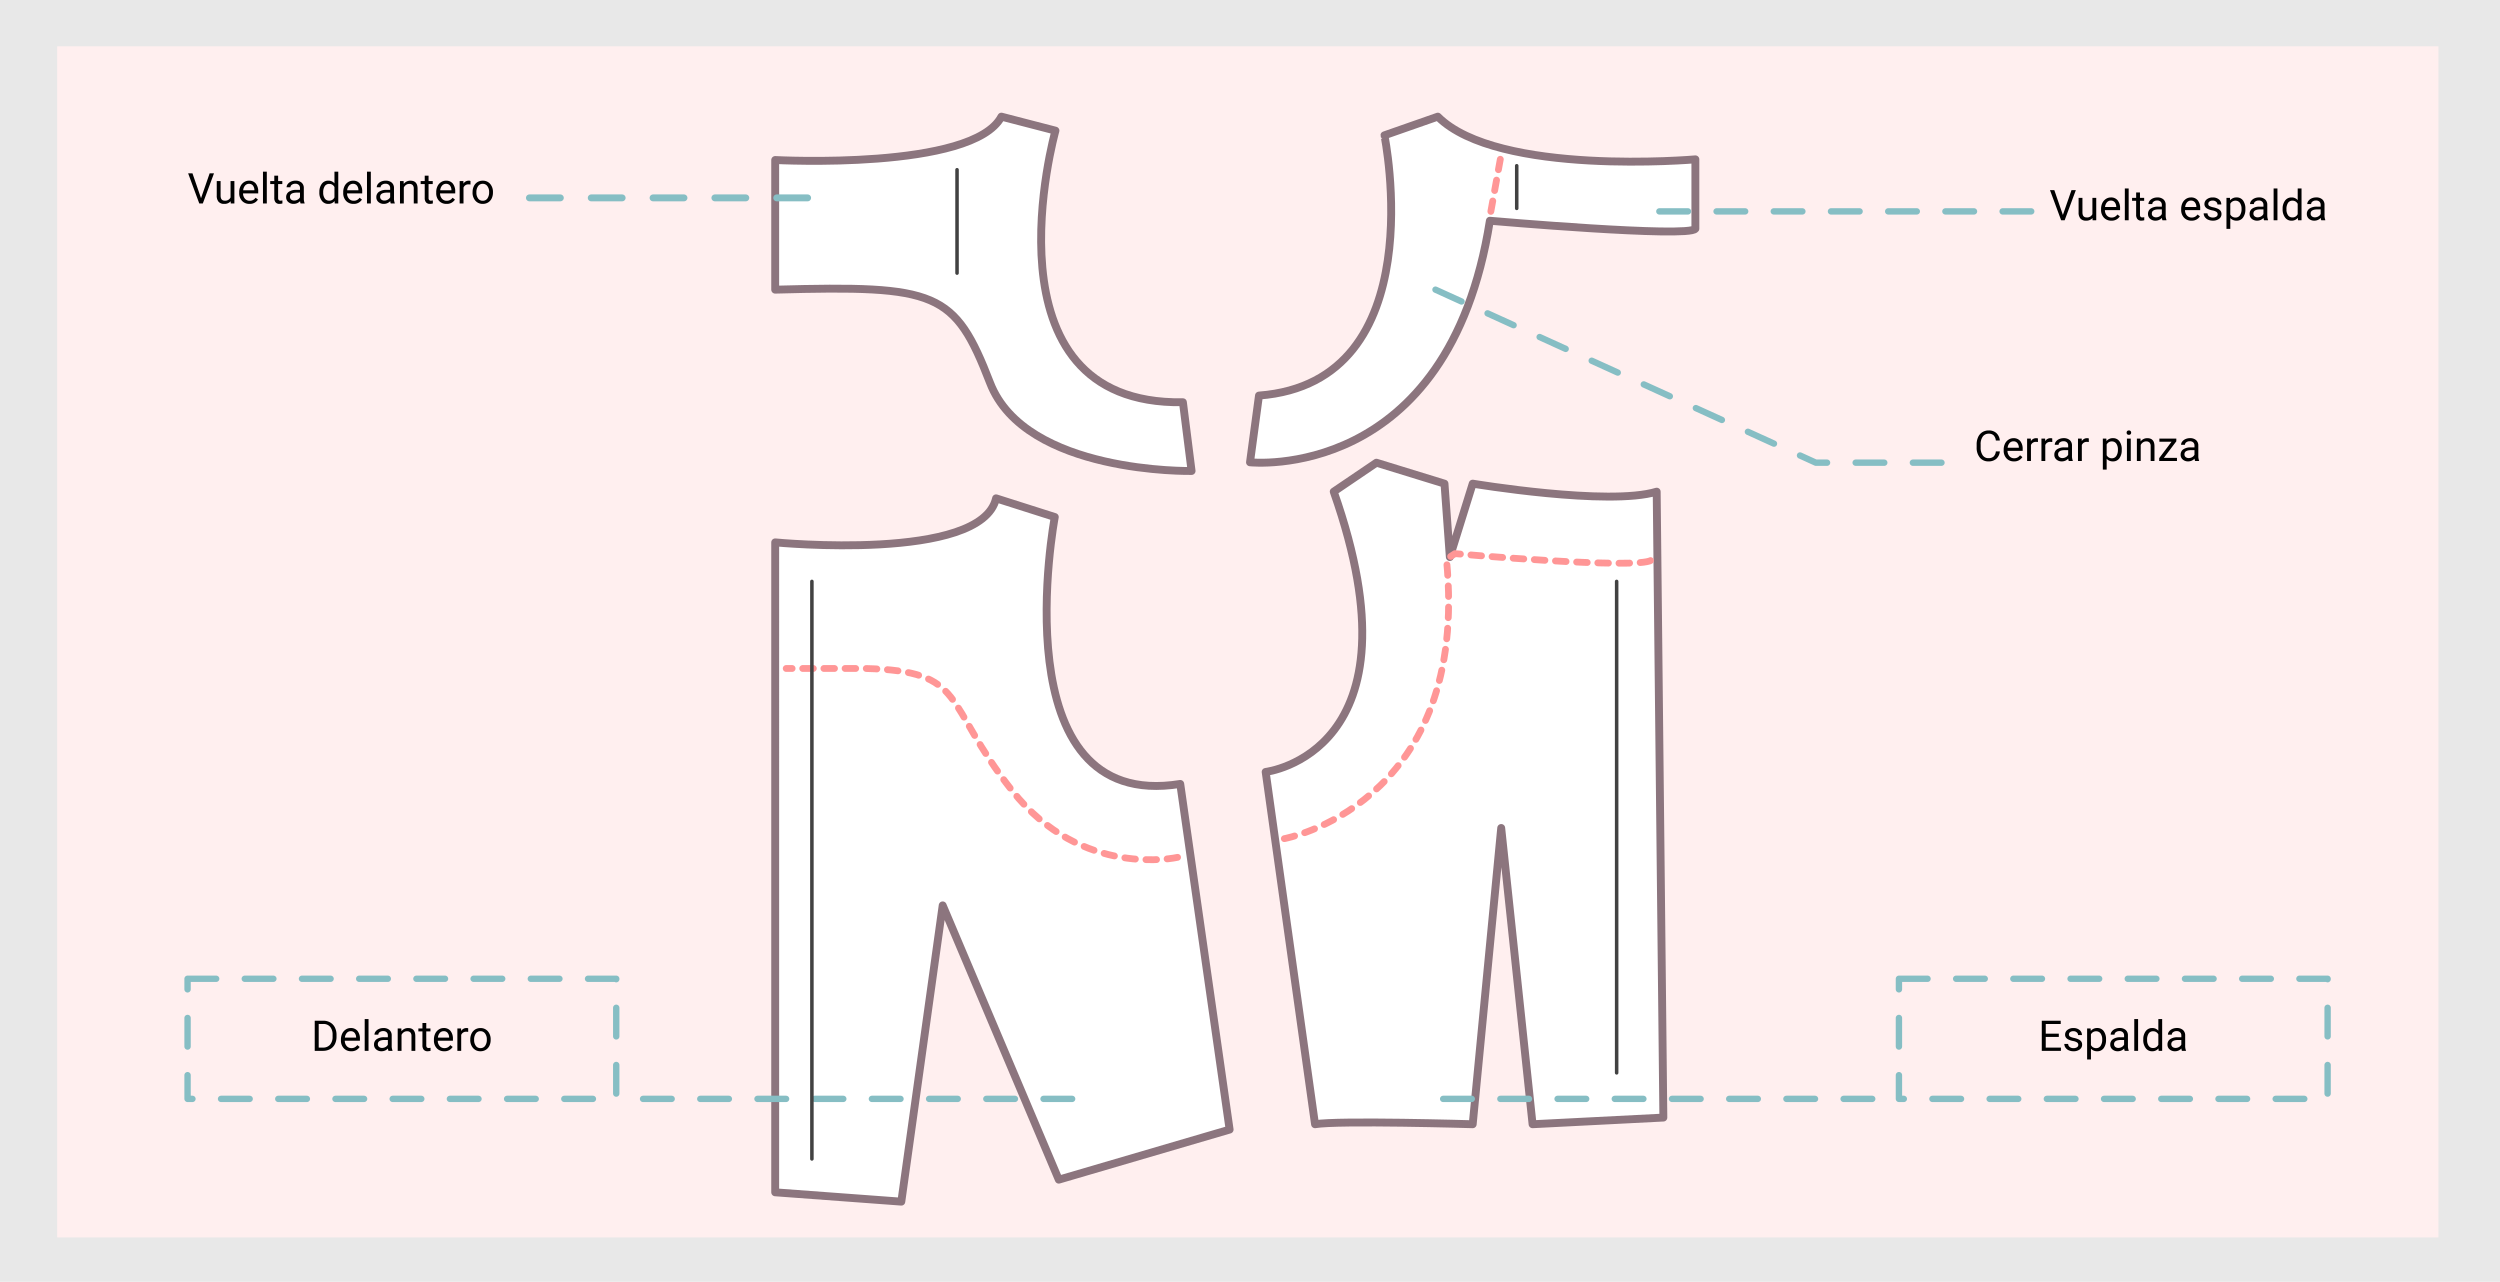 <svg xmlns="http://www.w3.org/2000/svg" width="708" height="363" viewBox="0 0 708 363">
  <g id="Grupo_55899" data-name="Grupo 55899" transform="translate(3181.859 -581.669)">
    <rect id="Rectángulo_5441" data-name="Rectángulo 5441" width="708" height="363" transform="translate(-3181.859 581.669)" fill="#e8e8e8"/>
    <path id="Trazado_106296" data-name="Trazado 106296" d="M0,0H674.362V337.335H0Z" transform="translate(-3165.662 594.779)" fill="#ffefef"/>
    <path id="Trazado_107916" data-name="Trazado 107916" d="M5.813-3.943h-3.7V-.92H6.41V0H.99V-8.531H6.352v.92H2.115v2.748h3.7Zm5.52,2.262A.8.8,0,0,0,11-2.364a3.187,3.187,0,0,0-1.154-.419A5.457,5.457,0,0,1,8.54-3.205a1.859,1.859,0,0,1-.715-.586A1.4,1.4,0,0,1,7.594-4.6a1.645,1.645,0,0,1,.659-1.318,2.574,2.574,0,0,1,1.685-.539,2.649,2.649,0,0,1,1.749.557,1.768,1.768,0,0,1,.671,1.424h-1.09a.979.979,0,0,0-.378-.768,1.416,1.416,0,0,0-.952-.322,1.482,1.482,0,0,0-.926.258.812.812,0,0,0-.334.674.658.658,0,0,0,.311.592,3.821,3.821,0,0,0,1.122.381,5.847,5.847,0,0,1,1.315.434,1.919,1.919,0,0,1,.747.606,1.491,1.491,0,0,1,.243.864A1.623,1.623,0,0,1,11.736-.4,2.851,2.851,0,0,1,9.973.117a3.193,3.193,0,0,1-1.348-.27,2.192,2.192,0,0,1-.917-.753,1.815,1.815,0,0,1-.331-1.046H8.461a1.122,1.122,0,0,0,.437.864,1.693,1.693,0,0,0,1.075.319,1.748,1.748,0,0,0,.987-.249A.765.765,0,0,0,11.332-1.682ZM19.184-3.1a3.8,3.8,0,0,1-.662,2.332,2.122,2.122,0,0,1-1.793.885,2.325,2.325,0,0,1-1.816-.732V2.438H13.828V-6.34h.99l.053.7a2.233,2.233,0,0,1,1.84-.82,2.162,2.162,0,0,1,1.808.861,3.838,3.838,0,0,1,.665,2.4ZM18.1-3.223a2.8,2.8,0,0,0-.457-1.693,1.472,1.472,0,0,0-1.254-.621,1.593,1.593,0,0,0-1.477.873v3.029A1.6,1.6,0,0,0,16.4-.768a1.465,1.465,0,0,0,1.239-.618A3.058,3.058,0,0,0,18.1-3.223ZM24.475,0a2.277,2.277,0,0,1-.152-.668,2.419,2.419,0,0,1-1.8.785,2.238,2.238,0,0,1-1.538-.53,1.716,1.716,0,0,1-.6-1.345A1.792,1.792,0,0,1,21.132-3.3a3.55,3.55,0,0,1,2.118-.548H24.3v-.5a1.217,1.217,0,0,0-.34-.905,1.366,1.366,0,0,0-1-.337,1.581,1.581,0,0,0-.973.293.863.863,0,0,0-.393.709h-1.09a1.5,1.5,0,0,1,.337-.917,2.3,2.3,0,0,1,.914-.7,3.075,3.075,0,0,1,1.269-.258,2.506,2.506,0,0,1,1.717.548A1.976,1.976,0,0,1,25.389-4.4v2.918a3.567,3.567,0,0,0,.223,1.389V0Zm-1.8-.826a1.905,1.905,0,0,0,.967-.264,1.6,1.6,0,0,0,.662-.686v-1.3h-.85q-1.992,0-1.992,1.166a.987.987,0,0,0,.34.8A1.306,1.306,0,0,0,22.676-.826ZM28.266,0H27.182V-9h1.084Zm1.471-3.223a3.714,3.714,0,0,1,.691-2.347,2.186,2.186,0,0,1,1.811-.888A2.2,2.2,0,0,1,34-5.7V-9h1.084V0h-1l-.053-.68a2.208,2.208,0,0,1-1.811.8,2.165,2.165,0,0,1-1.8-.9,3.756,3.756,0,0,1-.694-2.355ZM30.82-3.1a2.812,2.812,0,0,0,.445,1.688A1.44,1.44,0,0,0,32.5-.8,1.581,1.581,0,0,0,34-1.729V-4.641a1.593,1.593,0,0,0-1.494-.9,1.446,1.446,0,0,0-1.242.615A3.1,3.1,0,0,0,30.82-3.1ZM40.682,0a2.277,2.277,0,0,1-.152-.668,2.419,2.419,0,0,1-1.8.785,2.238,2.238,0,0,1-1.538-.53,1.716,1.716,0,0,1-.6-1.345A1.792,1.792,0,0,1,37.339-3.3a3.55,3.55,0,0,1,2.118-.548h1.055v-.5a1.217,1.217,0,0,0-.34-.905,1.366,1.366,0,0,0-1-.337,1.581,1.581,0,0,0-.973.293.863.863,0,0,0-.393.709h-1.09a1.5,1.5,0,0,1,.337-.917,2.3,2.3,0,0,1,.914-.7,3.075,3.075,0,0,1,1.269-.258,2.506,2.506,0,0,1,1.717.548A1.976,1.976,0,0,1,41.6-4.4v2.918a3.567,3.567,0,0,0,.223,1.389V0Zm-1.8-.826a1.905,1.905,0,0,0,.967-.264,1.6,1.6,0,0,0,.662-.686v-1.3h-.85q-1.992,0-1.992,1.166a.987.987,0,0,0,.34.8A1.306,1.306,0,0,0,38.883-.826Z" transform="translate(-2604.617 879.268)"/>
    <path id="Trazado_107914" data-name="Trazado 107914" d="M3.814-1.494,6.252-8.531h1.23L4.318,0h-1L.164-8.531H1.389Zm8.391.867a2.3,2.3,0,0,1-1.857.744A1.971,1.971,0,0,1,8.8-.472a2.549,2.549,0,0,1-.536-1.743V-6.34H9.352v4.1Q9.352-.8,10.523-.8a1.623,1.623,0,0,0,1.652-.926V-6.34H13.26V0H12.229Zm5.332.744a2.77,2.77,0,0,1-2.1-.847,3.142,3.142,0,0,1-.809-2.265v-.2a3.8,3.8,0,0,1,.36-1.685A2.811,2.811,0,0,1,16-6.038a2.534,2.534,0,0,1,1.4-.419,2.374,2.374,0,0,1,1.922.814,3.526,3.526,0,0,1,.686,2.332v.451H15.715a2.254,2.254,0,0,0,.548,1.515A1.722,1.722,0,0,0,17.6-.768,1.888,1.888,0,0,0,18.568-1a2.444,2.444,0,0,0,.7-.621l.662.516A2.662,2.662,0,0,1,17.537.117ZM17.4-5.566a1.446,1.446,0,0,0-1.1.478A2.321,2.321,0,0,0,15.75-3.75h3.176v-.082a2.065,2.065,0,0,0-.445-1.28A1.361,1.361,0,0,0,17.4-5.566ZM22.441,0H21.357V-9h1.084Zm3.205-7.875V-6.34H26.83V-5.5H25.646v3.937a.88.88,0,0,0,.158.572.666.666,0,0,0,.539.191,2.624,2.624,0,0,0,.516-.07V0a3.161,3.161,0,0,1-.832.116,1.35,1.35,0,0,1-1.1-.439,1.888,1.888,0,0,1-.369-1.248V-5.5H23.408V-6.34h1.154V-7.875ZM32.01,0a2.277,2.277,0,0,1-.152-.668,2.419,2.419,0,0,1-1.8.785,2.238,2.238,0,0,1-1.538-.53,1.716,1.716,0,0,1-.6-1.345A1.792,1.792,0,0,1,28.667-3.3a3.55,3.55,0,0,1,2.118-.548H31.84v-.5a1.217,1.217,0,0,0-.34-.905,1.366,1.366,0,0,0-1-.337,1.581,1.581,0,0,0-.973.293.863.863,0,0,0-.393.709h-1.09A1.5,1.5,0,0,1,28.38-5.5a2.3,2.3,0,0,1,.914-.7,3.075,3.075,0,0,1,1.269-.258,2.506,2.506,0,0,1,1.717.548A1.976,1.976,0,0,1,32.924-4.4v2.918a3.567,3.567,0,0,0,.223,1.389V0Zm-1.8-.826a1.905,1.905,0,0,0,.967-.264,1.6,1.6,0,0,0,.662-.686v-1.3h-.85Q29-3.076,29-1.91a.987.987,0,0,0,.34.8A1.306,1.306,0,0,0,30.211-.826ZM40.225.117a2.77,2.77,0,0,1-2.1-.847,3.142,3.142,0,0,1-.809-2.265v-.2a3.8,3.8,0,0,1,.36-1.685,2.811,2.811,0,0,1,1.008-1.16,2.534,2.534,0,0,1,1.4-.419,2.374,2.374,0,0,1,1.922.814A3.526,3.526,0,0,1,42.7-3.311v.451H38.4a2.254,2.254,0,0,0,.548,1.515,1.722,1.722,0,0,0,1.333.577A1.888,1.888,0,0,0,41.256-1a2.444,2.444,0,0,0,.7-.621l.662.516A2.662,2.662,0,0,1,40.225.117ZM40.09-5.566a1.446,1.446,0,0,0-1.1.478,2.321,2.321,0,0,0-.551,1.339h3.176v-.082a2.065,2.065,0,0,0-.445-1.28A1.361,1.361,0,0,0,40.09-5.566Zm7.553,3.885a.8.8,0,0,0-.331-.683,3.187,3.187,0,0,0-1.154-.419,5.457,5.457,0,0,1-1.307-.422,1.859,1.859,0,0,1-.715-.586A1.4,1.4,0,0,1,43.9-4.6a1.645,1.645,0,0,1,.659-1.318,2.574,2.574,0,0,1,1.685-.539A2.649,2.649,0,0,1,48-5.9a1.768,1.768,0,0,1,.671,1.424h-1.09a.979.979,0,0,0-.378-.768,1.416,1.416,0,0,0-.952-.322,1.482,1.482,0,0,0-.926.258.812.812,0,0,0-.334.674.658.658,0,0,0,.311.592,3.821,3.821,0,0,0,1.122.381,5.847,5.847,0,0,1,1.315.434,1.919,1.919,0,0,1,.747.606,1.491,1.491,0,0,1,.243.864A1.623,1.623,0,0,1,48.047-.4a2.851,2.851,0,0,1-1.764.513,3.193,3.193,0,0,1-1.348-.27,2.192,2.192,0,0,1-.917-.753,1.815,1.815,0,0,1-.331-1.046h1.084a1.122,1.122,0,0,0,.437.864,1.693,1.693,0,0,0,1.075.319,1.748,1.748,0,0,0,.987-.249A.765.765,0,0,0,47.643-1.682ZM55.494-3.1a3.8,3.8,0,0,1-.662,2.332,2.122,2.122,0,0,1-1.793.885,2.325,2.325,0,0,1-1.816-.732V2.438H50.139V-6.34h.99l.053.7a2.233,2.233,0,0,1,1.84-.82,2.162,2.162,0,0,1,1.808.861,3.838,3.838,0,0,1,.665,2.4ZM54.41-3.223a2.8,2.8,0,0,0-.457-1.693A1.472,1.472,0,0,0,52.7-5.537a1.593,1.593,0,0,0-1.477.873v3.029a1.6,1.6,0,0,0,1.488.867,1.465,1.465,0,0,0,1.239-.618A3.058,3.058,0,0,0,54.41-3.223ZM60.785,0a2.277,2.277,0,0,1-.152-.668,2.419,2.419,0,0,1-1.8.785,2.238,2.238,0,0,1-1.538-.53,1.716,1.716,0,0,1-.6-1.345A1.792,1.792,0,0,1,57.442-3.3a3.55,3.55,0,0,1,2.118-.548h1.055v-.5a1.217,1.217,0,0,0-.34-.905,1.366,1.366,0,0,0-1-.337,1.581,1.581,0,0,0-.973.293.863.863,0,0,0-.393.709h-1.09a1.5,1.5,0,0,1,.337-.917,2.3,2.3,0,0,1,.914-.7,3.075,3.075,0,0,1,1.269-.258,2.506,2.506,0,0,1,1.717.548A1.976,1.976,0,0,1,61.7-4.4v2.918a3.567,3.567,0,0,0,.223,1.389V0Zm-1.8-.826a1.905,1.905,0,0,0,.967-.264,1.6,1.6,0,0,0,.662-.686v-1.3h-.85q-1.992,0-1.992,1.166a.987.987,0,0,0,.34.8A1.306,1.306,0,0,0,58.986-.826ZM64.576,0H63.492V-9h1.084Zm1.471-3.223a3.714,3.714,0,0,1,.691-2.347,2.186,2.186,0,0,1,1.811-.888,2.2,2.2,0,0,1,1.764.762V-9H71.4V0h-1l-.053-.68a2.208,2.208,0,0,1-1.811.8,2.165,2.165,0,0,1-1.8-.9,3.756,3.756,0,0,1-.694-2.355Zm1.084.123a2.812,2.812,0,0,0,.445,1.688,1.44,1.44,0,0,0,1.23.609,1.581,1.581,0,0,0,1.506-.926V-4.641a1.593,1.593,0,0,0-1.494-.9,1.446,1.446,0,0,0-1.242.615A3.1,3.1,0,0,0,67.131-3.1ZM76.992,0a2.277,2.277,0,0,1-.152-.668,2.419,2.419,0,0,1-1.8.785A2.238,2.238,0,0,1,73.5-.413a1.716,1.716,0,0,1-.6-1.345A1.792,1.792,0,0,1,73.649-3.3a3.55,3.55,0,0,1,2.118-.548h1.055v-.5a1.217,1.217,0,0,0-.34-.905,1.366,1.366,0,0,0-1-.337,1.581,1.581,0,0,0-.973.293.863.863,0,0,0-.393.709h-1.09a1.5,1.5,0,0,1,.337-.917,2.3,2.3,0,0,1,.914-.7,3.075,3.075,0,0,1,1.269-.258,2.506,2.506,0,0,1,1.717.548A1.976,1.976,0,0,1,77.906-4.4v2.918a3.567,3.567,0,0,0,.223,1.389V0Zm-1.8-.826a1.905,1.905,0,0,0,.967-.264,1.6,1.6,0,0,0,.662-.686v-1.3h-.85q-1.992,0-1.992,1.166a.987.987,0,0,0,.34.8A1.306,1.306,0,0,0,75.193-.826Z" transform="translate(-2601.464 644.043)"/>
    <path id="Trazado_107915" data-name="Trazado 107915" d="M7.266-2.707a3.139,3.139,0,0,1-1,2.089A3.274,3.274,0,0,1,4.031.117,3.006,3.006,0,0,1,1.608-.967,4.361,4.361,0,0,1,.7-3.867v-.82a4.861,4.861,0,0,1,.425-2.092,3.173,3.173,0,0,1,1.2-1.386,3.353,3.353,0,0,1,1.8-.483,3.083,3.083,0,0,1,2.18.759,3.176,3.176,0,0,1,.955,2.1H6.135A2.451,2.451,0,0,0,5.5-7.27a1.924,1.924,0,0,0-1.368-.458,2.013,2.013,0,0,0-1.69.8,3.661,3.661,0,0,0-.612,2.269v.827a3.764,3.764,0,0,0,.58,2.211A1.874,1.874,0,0,0,4.031-.8,2.165,2.165,0,0,0,5.47-1.228a2.357,2.357,0,0,0,.665-1.479Zm4,2.824a2.77,2.77,0,0,1-2.1-.847,3.142,3.142,0,0,1-.809-2.265v-.2a3.8,3.8,0,0,1,.36-1.685,2.811,2.811,0,0,1,1.008-1.16,2.534,2.534,0,0,1,1.4-.419,2.374,2.374,0,0,1,1.922.814,3.526,3.526,0,0,1,.686,2.332v.451H9.439a2.254,2.254,0,0,0,.548,1.515,1.722,1.722,0,0,0,1.333.577A1.888,1.888,0,0,0,12.293-1a2.444,2.444,0,0,0,.7-.621l.662.516A2.662,2.662,0,0,1,11.262.117Zm-.135-5.684a1.446,1.446,0,0,0-1.1.478A2.321,2.321,0,0,0,9.475-3.75H12.65v-.082a2.065,2.065,0,0,0-.445-1.28A1.361,1.361,0,0,0,11.127-5.566Zm6.926.2a3.248,3.248,0,0,0-.533-.041,1.428,1.428,0,0,0-1.447.908V0H14.988V-6.34h1.055l.018.732a1.688,1.688,0,0,1,1.512-.85,1.107,1.107,0,0,1,.48.082Zm4.061,0a3.248,3.248,0,0,0-.533-.041,1.428,1.428,0,0,0-1.447.908V0H19.049V-6.34H20.1l.018.732a1.688,1.688,0,0,1,1.512-.85,1.107,1.107,0,0,1,.48.082ZM26.789,0a2.277,2.277,0,0,1-.152-.668,2.419,2.419,0,0,1-1.8.785,2.238,2.238,0,0,1-1.538-.53,1.716,1.716,0,0,1-.6-1.345A1.792,1.792,0,0,1,23.446-3.3a3.55,3.55,0,0,1,2.118-.548h1.055v-.5a1.217,1.217,0,0,0-.34-.905,1.366,1.366,0,0,0-1-.337,1.581,1.581,0,0,0-.973.293.863.863,0,0,0-.393.709h-1.09a1.5,1.5,0,0,1,.337-.917,2.3,2.3,0,0,1,.914-.7,3.075,3.075,0,0,1,1.269-.258,2.506,2.506,0,0,1,1.717.548A1.976,1.976,0,0,1,27.7-4.4v2.918a3.567,3.567,0,0,0,.223,1.389V0Zm-1.8-.826a1.905,1.905,0,0,0,.967-.264,1.6,1.6,0,0,0,.662-.686v-1.3h-.85q-1.992,0-1.992,1.166a.987.987,0,0,0,.34.8A1.306,1.306,0,0,0,24.99-.826Zm7.477-4.541a3.248,3.248,0,0,0-.533-.041,1.428,1.428,0,0,0-1.447.908V0H29.4V-6.34h1.055l.018.732a1.688,1.688,0,0,1,1.512-.85,1.107,1.107,0,0,1,.48.082ZM41.789-3.1a3.8,3.8,0,0,1-.662,2.332,2.122,2.122,0,0,1-1.793.885,2.325,2.325,0,0,1-1.816-.732V2.438H36.434V-6.34h.99l.053.7a2.233,2.233,0,0,1,1.84-.82,2.162,2.162,0,0,1,1.808.861,3.838,3.838,0,0,1,.665,2.4Zm-1.084-.123a2.8,2.8,0,0,0-.457-1.693,1.472,1.472,0,0,0-1.254-.621,1.593,1.593,0,0,0-1.477.873v3.029a1.6,1.6,0,0,0,1.488.867,1.465,1.465,0,0,0,1.239-.618A3.058,3.058,0,0,0,40.705-3.223ZM44.344,0H43.26V-6.34h1.084ZM43.172-8.021a.647.647,0,0,1,.161-.445.6.6,0,0,1,.478-.182.614.614,0,0,1,.48.182.64.64,0,0,1,.164.445.619.619,0,0,1-.164.439.626.626,0,0,1-.48.176.616.616,0,0,1-.478-.176A.626.626,0,0,1,43.172-8.021ZM47.1-6.34l.035.8a2.31,2.31,0,0,1,1.9-.914q2.01,0,2.027,2.268V0H49.98V-4.2a1.459,1.459,0,0,0-.313-1.014,1.256,1.256,0,0,0-.958-.328,1.564,1.564,0,0,0-.926.281,1.91,1.91,0,0,0-.621.738V0H46.078V-6.34ZM53.719-.885h3.709V0H52.395V-.8l3.5-4.646H52.447v-.9h4.8v.768ZM62.561,0a2.277,2.277,0,0,1-.152-.668,2.419,2.419,0,0,1-1.8.785,2.238,2.238,0,0,1-1.538-.53,1.716,1.716,0,0,1-.6-1.345A1.792,1.792,0,0,1,59.218-3.3a3.55,3.55,0,0,1,2.118-.548h1.055v-.5a1.217,1.217,0,0,0-.34-.905,1.366,1.366,0,0,0-1-.337,1.581,1.581,0,0,0-.973.293.863.863,0,0,0-.393.709h-1.09a1.5,1.5,0,0,1,.337-.917,2.3,2.3,0,0,1,.914-.7,3.075,3.075,0,0,1,1.269-.258,2.506,2.506,0,0,1,1.717.548A1.976,1.976,0,0,1,63.475-4.4v2.918A3.567,3.567,0,0,0,63.7-.094V0Zm-1.8-.826a1.905,1.905,0,0,0,.967-.264,1.6,1.6,0,0,0,.662-.686v-1.3h-.85q-1.992,0-1.992,1.166a.987.987,0,0,0,.34.8A1.306,1.306,0,0,0,60.762-.826Z" transform="translate(-2622.772 712.219)"/>
    <path id="Trazado_107918" data-name="Trazado 107918" d="M3.814-1.494,6.252-8.531h1.23L4.318,0h-1L.164-8.531H1.389Zm8.391.867a2.3,2.3,0,0,1-1.857.744A1.971,1.971,0,0,1,8.8-.472a2.549,2.549,0,0,1-.536-1.743V-6.34H9.352v4.1Q9.352-.8,10.523-.8a1.623,1.623,0,0,0,1.652-.926V-6.34H13.26V0H12.229Zm5.332.744a2.77,2.77,0,0,1-2.1-.847,3.142,3.142,0,0,1-.809-2.265v-.2a3.8,3.8,0,0,1,.36-1.685A2.811,2.811,0,0,1,16-6.038a2.534,2.534,0,0,1,1.4-.419,2.374,2.374,0,0,1,1.922.814,3.526,3.526,0,0,1,.686,2.332v.451H15.715a2.254,2.254,0,0,0,.548,1.515A1.722,1.722,0,0,0,17.6-.768,1.888,1.888,0,0,0,18.568-1a2.444,2.444,0,0,0,.7-.621l.662.516A2.662,2.662,0,0,1,17.537.117ZM17.4-5.566a1.446,1.446,0,0,0-1.1.478A2.321,2.321,0,0,0,15.75-3.75h3.176v-.082a2.065,2.065,0,0,0-.445-1.28A1.361,1.361,0,0,0,17.4-5.566ZM22.441,0H21.357V-9h1.084Zm3.205-7.875V-6.34H26.83V-5.5H25.646v3.937a.88.88,0,0,0,.158.572.666.666,0,0,0,.539.191,2.624,2.624,0,0,0,.516-.07V0a3.161,3.161,0,0,1-.832.116,1.35,1.35,0,0,1-1.1-.439,1.888,1.888,0,0,1-.369-1.248V-5.5H23.408V-6.34h1.154V-7.875ZM32.01,0a2.277,2.277,0,0,1-.152-.668,2.419,2.419,0,0,1-1.8.785,2.238,2.238,0,0,1-1.538-.53,1.716,1.716,0,0,1-.6-1.345A1.792,1.792,0,0,1,28.667-3.3a3.55,3.55,0,0,1,2.118-.548H31.84v-.5a1.217,1.217,0,0,0-.34-.905,1.366,1.366,0,0,0-1-.337,1.581,1.581,0,0,0-.973.293.863.863,0,0,0-.393.709h-1.09A1.5,1.5,0,0,1,28.38-5.5a2.3,2.3,0,0,1,.914-.7,3.075,3.075,0,0,1,1.269-.258,2.506,2.506,0,0,1,1.717.548A1.976,1.976,0,0,1,32.924-4.4v2.918a3.567,3.567,0,0,0,.223,1.389V0Zm-1.8-.826a1.905,1.905,0,0,0,.967-.264,1.6,1.6,0,0,0,.662-.686v-1.3h-.85Q29-3.076,29-1.91a.987.987,0,0,0,.34.8A1.306,1.306,0,0,0,30.211-.826Zm7.119-2.4a3.714,3.714,0,0,1,.691-2.347,2.186,2.186,0,0,1,1.811-.888A2.2,2.2,0,0,1,41.6-5.7V-9H42.68V0h-1l-.053-.68a2.208,2.208,0,0,1-1.811.8,2.165,2.165,0,0,1-1.8-.9,3.756,3.756,0,0,1-.694-2.355Zm1.084.123a2.812,2.812,0,0,0,.445,1.688A1.44,1.44,0,0,0,40.09-.8,1.581,1.581,0,0,0,41.6-1.729V-4.641a1.593,1.593,0,0,0-1.494-.9,1.446,1.446,0,0,0-1.242.615A3.1,3.1,0,0,0,38.414-3.1ZM46.992.117a2.77,2.77,0,0,1-2.1-.847,3.142,3.142,0,0,1-.809-2.265v-.2a3.8,3.8,0,0,1,.36-1.685,2.811,2.811,0,0,1,1.008-1.16,2.534,2.534,0,0,1,1.4-.419,2.374,2.374,0,0,1,1.922.814,3.526,3.526,0,0,1,.686,2.332v.451H45.17a2.254,2.254,0,0,0,.548,1.515,1.722,1.722,0,0,0,1.333.577A1.888,1.888,0,0,0,48.023-1a2.444,2.444,0,0,0,.7-.621l.662.516A2.662,2.662,0,0,1,46.992.117Zm-.135-5.684a1.446,1.446,0,0,0-1.1.478,2.321,2.321,0,0,0-.551,1.339h3.176v-.082a2.065,2.065,0,0,0-.445-1.28A1.361,1.361,0,0,0,46.857-5.566ZM51.9,0H50.813V-9H51.9Zm5.648,0a2.277,2.277,0,0,1-.152-.668,2.419,2.419,0,0,1-1.8.785,2.238,2.238,0,0,1-1.538-.53,1.716,1.716,0,0,1-.6-1.345A1.792,1.792,0,0,1,54.2-3.3a3.55,3.55,0,0,1,2.118-.548h1.055v-.5a1.217,1.217,0,0,0-.34-.905,1.366,1.366,0,0,0-1-.337,1.581,1.581,0,0,0-.973.293.863.863,0,0,0-.393.709h-1.09a1.5,1.5,0,0,1,.337-.917,2.3,2.3,0,0,1,.914-.7A3.075,3.075,0,0,1,56.1-6.457a2.506,2.506,0,0,1,1.717.548A1.976,1.976,0,0,1,58.459-4.4v2.918a3.567,3.567,0,0,0,.223,1.389V0Zm-1.8-.826a1.905,1.905,0,0,0,.967-.264,1.6,1.6,0,0,0,.662-.686v-1.3h-.85q-1.992,0-1.992,1.166a.987.987,0,0,0,.34.8A1.306,1.306,0,0,0,55.746-.826ZM61.184-6.34l.035.8a2.31,2.31,0,0,1,1.9-.914q2.01,0,2.027,2.268V0H64.061V-4.2a1.459,1.459,0,0,0-.313-1.014,1.256,1.256,0,0,0-.958-.328,1.564,1.564,0,0,0-.926.281,1.91,1.91,0,0,0-.621.738V0H60.158V-6.34ZM68.25-7.875V-6.34h1.184V-5.5H68.25v3.937a.88.88,0,0,0,.158.572.666.666,0,0,0,.539.191,2.624,2.624,0,0,0,.516-.07V0a3.161,3.161,0,0,1-.832.116,1.35,1.35,0,0,1-1.1-.439,1.888,1.888,0,0,1-.369-1.248V-5.5H66.012V-6.34h1.154V-7.875ZM73.33.117a2.77,2.77,0,0,1-2.1-.847,3.142,3.142,0,0,1-.809-2.265v-.2a3.8,3.8,0,0,1,.36-1.685,2.811,2.811,0,0,1,1.008-1.16,2.534,2.534,0,0,1,1.4-.419,2.374,2.374,0,0,1,1.922.814A3.526,3.526,0,0,1,75.8-3.311v.451H71.508a2.254,2.254,0,0,0,.548,1.515,1.722,1.722,0,0,0,1.333.577A1.888,1.888,0,0,0,74.361-1a2.444,2.444,0,0,0,.7-.621l.662.516A2.662,2.662,0,0,1,73.33.117ZM73.2-5.566a1.446,1.446,0,0,0-1.1.478,2.321,2.321,0,0,0-.551,1.339h3.176v-.082a2.065,2.065,0,0,0-.445-1.28A1.361,1.361,0,0,0,73.2-5.566Zm6.926.2a3.248,3.248,0,0,0-.533-.041,1.428,1.428,0,0,0-1.447.908V0H77.057V-6.34h1.055l.018.732a1.688,1.688,0,0,1,1.512-.85,1.107,1.107,0,0,1,.48.082Zm.592,2.139A3.745,3.745,0,0,1,81.079-4.9,2.732,2.732,0,0,1,82.1-6.053a2.775,2.775,0,0,1,1.491-.4,2.674,2.674,0,0,1,2.095.9,3.449,3.449,0,0,1,.8,2.385V-3.1a3.777,3.777,0,0,1-.354,1.661A2.692,2.692,0,0,1,85.116-.293,2.807,2.807,0,0,1,83.6.117a2.667,2.667,0,0,1-2.089-.9,3.432,3.432,0,0,1-.8-2.373ZM81.8-3.1a2.712,2.712,0,0,0,.489,1.693,1.566,1.566,0,0,0,1.31.639,1.556,1.556,0,0,0,1.313-.647A2.966,2.966,0,0,0,85.4-3.229a2.708,2.708,0,0,0-.5-1.69,1.574,1.574,0,0,0-1.315-.647,1.557,1.557,0,0,0-1.295.639A2.944,2.944,0,0,0,81.8-3.1Z" transform="translate(-3128.741 639.293)"/>
    <rect id="Rectángulo_5543" data-name="Rectángulo 5543" width="121.401" height="34.016" transform="translate(-2644.081 858.858)" fill="none" stroke="#86bec4" stroke-linecap="round" stroke-linejoin="round" stroke-width="1.806" stroke-dasharray="8.101"/>
    <path id="Trazado_107917" data-name="Trazado 107917" d="M.99,0V-8.531H3.4a3.877,3.877,0,0,1,1.969.492,3.329,3.329,0,0,1,1.321,1.4A4.558,4.558,0,0,1,7.16-4.553v.545a4.574,4.574,0,0,1-.466,2.115A3.277,3.277,0,0,1,5.364-.5,4.124,4.124,0,0,1,3.352,0ZM2.115-7.611V-.92H3.3a2.575,2.575,0,0,0,2.024-.809,3.344,3.344,0,0,0,.724-2.3v-.5a3.4,3.4,0,0,0-.683-2.261,2.429,2.429,0,0,0-1.937-.818ZM11.32.117a2.77,2.77,0,0,1-2.1-.847,3.142,3.142,0,0,1-.809-2.265v-.2a3.8,3.8,0,0,1,.36-1.685,2.811,2.811,0,0,1,1.008-1.16,2.534,2.534,0,0,1,1.4-.419,2.374,2.374,0,0,1,1.922.814,3.526,3.526,0,0,1,.686,2.332v.451H9.5a2.254,2.254,0,0,0,.548,1.515,1.722,1.722,0,0,0,1.333.577A1.888,1.888,0,0,0,12.352-1a2.444,2.444,0,0,0,.7-.621l.662.516A2.662,2.662,0,0,1,11.32.117Zm-.135-5.684a1.446,1.446,0,0,0-1.1.478A2.321,2.321,0,0,0,9.533-3.75h3.176v-.082a2.065,2.065,0,0,0-.445-1.28A1.361,1.361,0,0,0,11.186-5.566ZM16.225,0H15.141V-9h1.084Zm5.648,0a2.277,2.277,0,0,1-.152-.668,2.419,2.419,0,0,1-1.8.785,2.238,2.238,0,0,1-1.538-.53,1.716,1.716,0,0,1-.6-1.345A1.792,1.792,0,0,1,18.53-3.3a3.55,3.55,0,0,1,2.118-.548H21.7v-.5a1.217,1.217,0,0,0-.34-.905,1.366,1.366,0,0,0-1-.337,1.581,1.581,0,0,0-.973.293A.863.863,0,0,0,19-4.582h-1.09a1.5,1.5,0,0,1,.337-.917,2.3,2.3,0,0,1,.914-.7,3.075,3.075,0,0,1,1.269-.258,2.506,2.506,0,0,1,1.717.548A1.976,1.976,0,0,1,22.787-4.4v2.918A3.567,3.567,0,0,0,23.01-.094V0Zm-1.8-.826a1.905,1.905,0,0,0,.967-.264,1.6,1.6,0,0,0,.662-.686v-1.3h-.85q-1.992,0-1.992,1.166a.987.987,0,0,0,.34.8A1.306,1.306,0,0,0,20.074-.826ZM25.512-6.34l.035.8a2.31,2.31,0,0,1,1.9-.914q2.01,0,2.027,2.268V0H28.389V-4.2a1.459,1.459,0,0,0-.313-1.014,1.256,1.256,0,0,0-.958-.328,1.564,1.564,0,0,0-.926.281,1.91,1.91,0,0,0-.621.738V0H24.486V-6.34Zm7.066-1.535V-6.34h1.184V-5.5H32.578v3.937a.88.88,0,0,0,.158.572.666.666,0,0,0,.539.191,2.624,2.624,0,0,0,.516-.07V0a3.161,3.161,0,0,1-.832.116,1.35,1.35,0,0,1-1.1-.439,1.888,1.888,0,0,1-.369-1.248V-5.5H30.34V-6.34h1.154V-7.875ZM37.658.117a2.77,2.77,0,0,1-2.1-.847,3.142,3.142,0,0,1-.809-2.265v-.2a3.8,3.8,0,0,1,.36-1.685,2.811,2.811,0,0,1,1.008-1.16,2.534,2.534,0,0,1,1.4-.419,2.374,2.374,0,0,1,1.922.814,3.526,3.526,0,0,1,.686,2.332v.451H35.836a2.254,2.254,0,0,0,.548,1.515,1.722,1.722,0,0,0,1.333.577A1.888,1.888,0,0,0,38.689-1a2.444,2.444,0,0,0,.7-.621l.662.516A2.662,2.662,0,0,1,37.658.117Zm-.135-5.684a1.446,1.446,0,0,0-1.1.478,2.321,2.321,0,0,0-.551,1.339h3.176v-.082a2.065,2.065,0,0,0-.445-1.28A1.361,1.361,0,0,0,37.523-5.566Zm6.926.2a3.248,3.248,0,0,0-.533-.041,1.428,1.428,0,0,0-1.447.908V0H41.385V-6.34h1.055l.018.732a1.688,1.688,0,0,1,1.512-.85,1.107,1.107,0,0,1,.48.082Zm.592,2.139A3.745,3.745,0,0,1,45.407-4.9a2.732,2.732,0,0,1,1.02-1.148,2.775,2.775,0,0,1,1.491-.4,2.674,2.674,0,0,1,2.095.9,3.449,3.449,0,0,1,.8,2.385V-3.1a3.777,3.777,0,0,1-.354,1.661A2.692,2.692,0,0,1,49.444-.293a2.807,2.807,0,0,1-1.515.41,2.667,2.667,0,0,1-2.089-.9,3.432,3.432,0,0,1-.8-2.373Zm1.09.129a2.712,2.712,0,0,0,.489,1.693,1.566,1.566,0,0,0,1.31.639,1.556,1.556,0,0,0,1.313-.647,2.966,2.966,0,0,0,.486-1.813,2.708,2.708,0,0,0-.5-1.69,1.574,1.574,0,0,0-1.315-.647,1.557,1.557,0,0,0-1.295.639A2.944,2.944,0,0,0,46.131-3.1Z" transform="translate(-3093.717 879.267)"/>
    <rect id="Rectángulo_5544" data-name="Rectángulo 5544" width="121.401" height="34.016" transform="translate(-3128.741 858.858)" fill="none" stroke="#86bec4" stroke-linecap="round" stroke-linejoin="round" stroke-width="1.806" stroke-dasharray="8.101"/>
    <path id="Trazado_106289" data-name="Trazado 106289" d="M-2825.315,650.693l-2.544,18.9s56.213,6.047,67.93-68.41c0,0,56.315,4.914,58.2,2.268V583.795s-55.938,4.914-72.945-12.094l-15.118,5.291S-2775.425,646.913-2825.315,650.693Z" transform="translate(0 43)" fill="#fff" stroke="#8c757e" stroke-linecap="round" stroke-linejoin="round" stroke-width="2.235"/>
    <line id="Línea_263" data-name="Línea 263" y1="16.157" x2="2.929" transform="translate(-2759.646 625.378)" fill="none" stroke="#ff9696" stroke-linecap="round" stroke-linejoin="round" stroke-width="1.932" stroke-dasharray="3"/>
    <path id="Trazado_106290" data-name="Trazado 106290" d="M-2898.26,571.7l15.307,3.968s-21.921,77.859,36.095,76.914l2.456,19.464s-47.055.945-57.071-24.945-14.929-27.661-60.85-26.4V583.984S-2906.386,587.008-2898.26,571.7Z" transform="translate(0 43)" fill="#fff" stroke="#8c757e" stroke-linecap="round" stroke-linejoin="round" stroke-width="2.235"/>
    <path id="Trazado_106291" data-name="Trazado 106291" d="M-2772.78,675.638l1.512,20.787,6.476-20.787s38.5,6.425,52.107,2.268l1.89,177.259-37.04,1.89-8.882-83.9-8.075,83.9s-38.224-1.134-44.649,0l-13.984-99.779s45.354-5.292,19.275-79.37l12.095-8.2Z" transform="translate(0 43)" fill="#fff" stroke="#8c757e" stroke-linecap="round" stroke-linejoin="round" stroke-width="2.235"/>
    <path id="Trazado_106292" data-name="Trazado 106292" d="M-2899.772,679.795l16.63,5.292s-15.874,83.905,35.528,75.59l13.984,97.89-48.378,14.183-32.882-77.679-11.716,83.905-35.717-2.645V692.268S-2903.929,697.937-2899.772,679.795Z" transform="translate(0 43)" fill="#fff" stroke="#8c757e" stroke-linecap="round" stroke-linejoin="round" stroke-width="2.235"/>
    <path id="Trazado_106293" data-name="Trazado 106293" d="M-2818.134,776.173s51.024-9.354,46.205-75.685l-.284-3.472,2.41-1.559s51.874,4.606,55.63,1.842" transform="translate(0 43)" fill="none" stroke="#ff9696" stroke-linecap="round" stroke-linejoin="round" stroke-width="1.932" stroke-dasharray="3"/>
    <path id="Trazado_106294" data-name="Trazado 106294" d="M-2848.37,781.465s-27.024,6.236-46.866-18.9-12.473-33.827-41.575-34.583h-22.394" transform="translate(0 43)" fill="none" stroke="#ff9696" stroke-linecap="round" stroke-linejoin="round" stroke-width="1.932" stroke-dasharray="3"/>
    <path id="Trazado_106295" data-name="Trazado 106295" d="M-2775.331,620.7l107.717,49h39.187" transform="translate(0 43)" fill="none" stroke="#86bec4" stroke-linecap="round" stroke-linejoin="round" stroke-width="1.806" stroke-dasharray="8.101"/>
    <line id="Línea_264" data-name="Línea 264" x2="122.346" transform="translate(-2773.157 892.874)" fill="none" stroke="#86bec4" stroke-linecap="round" stroke-linejoin="round" stroke-width="1.806" stroke-dasharray="8.101"/>
    <line id="Línea_265" data-name="Línea 265" x1="129.111" transform="translate(-3007.34 892.874)" fill="none" stroke="#86bec4" stroke-linecap="round" stroke-linejoin="round" stroke-width="1.806" stroke-dasharray="8.101"/>
    <line id="Línea_266" data-name="Línea 266" x2="105.543" transform="translate(-2711.929 641.536)" fill="none" stroke="#86bec4" stroke-linecap="round" stroke-linejoin="round" stroke-width="1.806" stroke-dasharray="8.101"/>
    <line id="Línea_267" data-name="Línea 267" x2="86.092" transform="translate(-3031.927 637.707)" fill="none" stroke="#86bec4" stroke-linecap="round" stroke-linejoin="round" stroke-width="1.952" stroke-dasharray="8.754"/>
    <line id="Línea_268" data-name="Línea 268" y2="139.181" transform="translate(-2724.024 746.323)" fill="none" stroke="#424242" stroke-linecap="round" stroke-linejoin="round" stroke-width="1"/>
    <line id="Línea_269" data-name="Línea 269" y2="163.559" transform="translate(-2951.929 746.323)" fill="none" stroke="#424242" stroke-linecap="round" stroke-linejoin="round" stroke-width="1"/>
    <line id="Línea_270" data-name="Línea 270" y2="29.279" transform="translate(-2910.827 629.737)" fill="none" stroke="#424242" stroke-linecap="round" stroke-linejoin="round" stroke-width="1"/>
    <line id="Línea_271" data-name="Línea 271" y2="12.082" transform="translate(-2752.323 628.603)" fill="none" stroke="#424242" stroke-linecap="round" stroke-linejoin="round" stroke-width="1"/>
  </g>
</svg>
